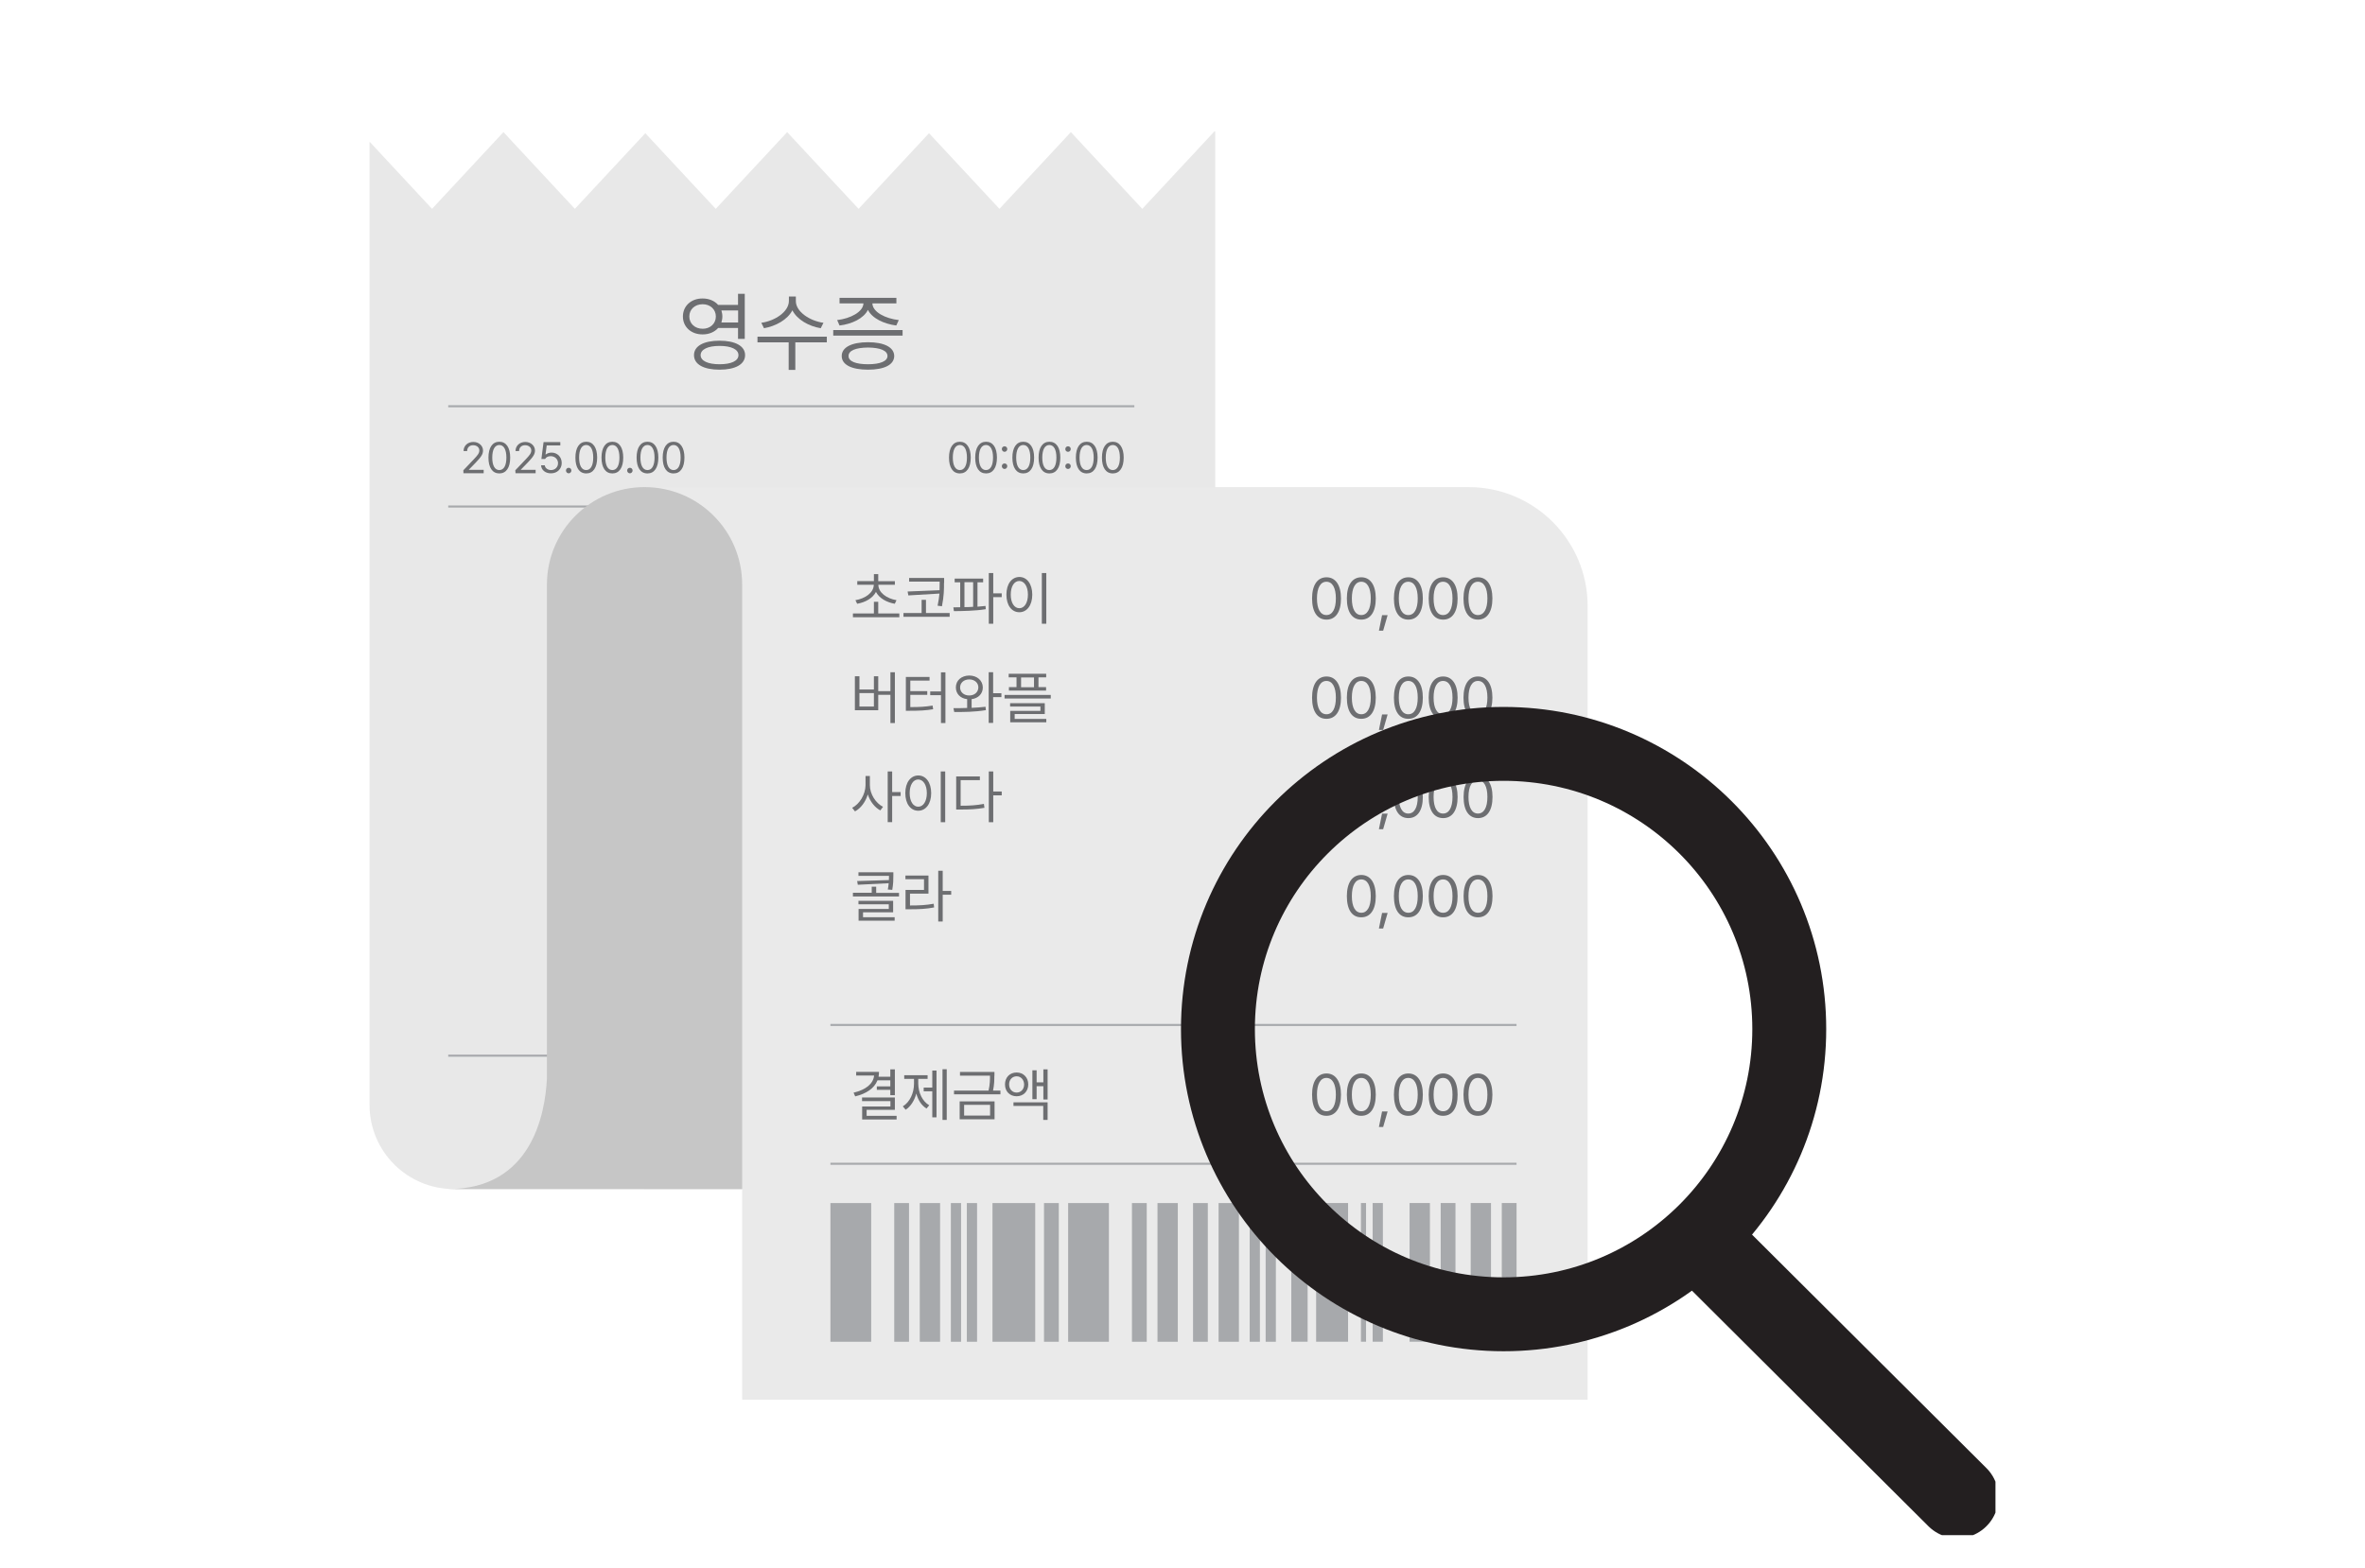 <svg width="288" height="191" viewBox="0 0 288 191" fill="none" xmlns="http://www.w3.org/2000/svg">
<g clip-path="url(#clip0_499_5)">
<path d="M52.611 25.439L61.308 16.093L70.005 25.439L78.582 16.225L87.16 25.439L95.857 16.093L104.554 25.439L113.131 16.225L121.709 25.439L130.406 16.093L139.102 25.439L147.892 16H147.984V144.842H55.259C49.593 144.842 45 140.254 45 134.583V17.256L52.611 25.439Z" fill="#E8E8E8"/>
<path d="M87.451 37.139H89.873V35.79H90.694V41.277H89.873V39.955H87.451C87.014 40.444 86.352 40.734 85.571 40.734C84.181 40.748 83.162 39.836 83.162 38.553C83.162 37.258 84.181 36.346 85.571 36.359C86.352 36.359 87.014 36.65 87.451 37.139ZM83.943 38.553C83.943 39.413 84.618 40.047 85.571 40.047C86.485 40.047 87.173 39.426 87.173 38.553C87.173 37.681 86.485 37.059 85.571 37.059C84.618 37.059 83.943 37.681 83.943 38.553ZM90.734 43.26C90.734 44.383 89.542 45.031 87.623 45.031C85.69 45.031 84.512 44.383 84.512 43.26C84.512 42.149 85.69 41.501 87.623 41.501C89.542 41.501 90.734 42.149 90.734 43.26ZM85.32 43.26C85.32 43.96 86.207 44.37 87.623 44.37C89.053 44.37 89.926 43.96 89.926 43.26C89.926 42.559 89.053 42.136 87.623 42.136C86.207 42.136 85.32 42.559 85.32 43.26ZM87.967 38.553C87.967 38.818 87.914 39.056 87.848 39.28H89.886V37.813H87.848C87.914 38.038 87.967 38.289 87.967 38.553Z" fill="#6D6E71"/>
<path d="M100.688 41.7H96.85V45.057H96.042V41.7H92.243V41.012H100.688V41.7ZM100.278 39.32L99.947 39.981C98.504 39.743 97.088 38.95 96.492 37.8C95.897 38.95 94.467 39.73 93.037 39.981L92.707 39.32C94.374 39.095 96.069 37.972 96.069 36.65V36.121H96.916V36.65C96.889 37.958 98.61 39.095 100.278 39.32Z" fill="#6D6E71"/>
<path d="M109.914 40.88H101.469V40.206H109.914V40.88ZM109.173 36.954H106.234C106.261 38.011 107.809 38.804 109.451 38.99L109.146 39.651C107.624 39.452 106.208 38.778 105.691 37.747C105.188 38.778 103.772 39.465 102.237 39.651L101.945 38.99C103.56 38.804 105.109 37.998 105.149 36.954H102.237V36.279H109.159V36.954H109.173ZM108.895 43.365C108.882 44.436 107.69 45.031 105.705 45.031C103.706 45.031 102.501 44.436 102.501 43.365C102.501 42.308 103.706 41.687 105.705 41.687C107.69 41.687 108.882 42.308 108.895 43.365ZM103.335 43.365C103.322 44.013 104.209 44.37 105.705 44.37C107.174 44.37 108.074 44 108.074 43.365C108.074 42.704 107.174 42.347 105.705 42.334C104.209 42.347 103.322 42.704 103.335 43.365Z" fill="#6D6E71"/>
<path d="M54.584 49.486H138.136" stroke="#A7A9AC" stroke-width="0.25" stroke-miterlimit="10"/>
<path d="M54.584 61.701H138.136" stroke="#A7A9AC" stroke-width="0.25" stroke-miterlimit="10"/>
<path d="M54.584 128.594H138.136" stroke="#A7A9AC" stroke-width="0.25" stroke-miterlimit="10"/>
<path d="M90.364 170.501H193.335V73.824C193.335 65.826 186.836 59.335 178.827 59.335H78.49V144.828H90.377V170.501" fill="#EAEAEA"/>
<path d="M66.603 131.37V71.207C66.603 64.649 71.924 59.335 78.49 59.335C85.056 59.335 90.377 64.649 90.377 71.207V144.842H71.647H66.603H54.584C64.763 144.842 66.391 135.654 66.603 131.37Z" fill="#C6C6C6"/>
<path d="M101.125 141.761H184.677" stroke="#A7A9AC" stroke-width="0.25" stroke-miterlimit="10"/>
<path d="M101.125 124.853H184.677" stroke="#A7A9AC" stroke-width="0.25" stroke-miterlimit="10"/>
<path d="M106.089 146.547H101.125V163.442H106.089V146.547Z" fill="#A7A9AC"/>
<path d="M110.696 146.547H108.896V163.442H110.696V146.547Z" fill="#A7A9AC"/>
<path d="M114.481 146.547H112.006V163.442H114.481V146.547Z" fill="#A7A9AC"/>
<path d="M135.038 146.547H130.074V163.442H135.038V146.547Z" fill="#A7A9AC"/>
<path d="M139.645 146.547H137.845V163.442H139.645V146.547Z" fill="#A7A9AC"/>
<path d="M128.936 146.547H127.136V163.442H128.936V146.547Z" fill="#A7A9AC"/>
<path d="M143.43 146.547H140.955V163.442H143.43V146.547Z" fill="#A7A9AC"/>
<path d="M118.982 146.547H117.737V163.442H118.982V146.547Z" fill="#A7A9AC"/>
<path d="M117.036 146.547H115.792V163.442H117.036V146.547Z" fill="#A7A9AC"/>
<path d="M126.063 146.547H120.861V163.442H126.063V146.547Z" fill="#A7A9AC"/>
<path d="M147.084 146.547H145.284V163.442H147.084V146.547Z" fill="#A7A9AC"/>
<path d="M150.87 146.547H148.395V163.442H150.87V146.547Z" fill="#A7A9AC"/>
<path d="M155.37 146.547H154.126V163.442H155.37V146.547Z" fill="#A7A9AC"/>
<path d="M153.425 146.547H152.181V163.442H153.425V146.547Z" fill="#A7A9AC"/>
<path d="M157.25 163.437H159.235V146.542H157.25V163.437Z" fill="#A7A9AC"/>
<path d="M160.272 163.437H164.164V146.542H160.272V163.437Z" fill="#A7A9AC"/>
<path d="M182.881 163.437H184.682V146.542H182.881V163.437Z" fill="#A7A9AC"/>
<path d="M179.094 163.437H181.569V146.542H179.094V163.437Z" fill="#A7A9AC"/>
<path d="M165.73 163.437H166.353V146.542H165.73V163.437Z" fill="#A7A9AC"/>
<path d="M175.441 163.437H177.241V146.542H175.441V163.437Z" fill="#A7A9AC"/>
<path d="M171.654 163.437H174.129V146.542H171.654V163.437Z" fill="#A7A9AC"/>
<path d="M167.157 163.437H168.401V146.542H167.157V163.437Z" fill="#A7A9AC"/>
<path d="M109.517 75.186H103.865V74.723H106.42V73.308H106.949V74.723H109.517V75.186ZM108.975 71.233H106.963C106.963 72.198 107.995 72.912 109.173 73.11L108.962 73.546C107.969 73.374 107.069 72.872 106.671 72.105C106.274 72.872 105.374 73.374 104.381 73.546L104.17 73.11C105.361 72.912 106.394 72.198 106.407 71.233H104.395V70.783H106.42V69.937H106.949V70.797H108.975V71.233Z" fill="#6D6E71"/>
<path d="M115.646 75.133H110.021V74.67H112.231V73.071H112.761V74.67H115.646V75.133ZM114.958 70.995C114.958 71.749 114.958 72.595 114.706 73.85L114.177 73.784C114.296 73.229 114.362 72.74 114.402 72.304L110.616 72.529L110.524 72.053L114.415 71.894C114.428 71.564 114.428 71.273 114.428 70.995V70.85H110.709V70.4H114.971V70.995H114.958Z" fill="#6D6E71"/>
<path d="M119.723 70.929H119.034V73.903C119.365 73.877 119.696 73.85 120.014 73.811L120.04 74.207C118.73 74.419 117.261 74.432 116.162 74.445L116.096 73.983L116.93 73.969V70.929H116.255V70.479H119.723V70.929ZM118.505 73.917V70.916H117.446V73.956C117.803 73.956 118.161 73.943 118.505 73.917ZM120.954 72.277H121.986V72.74H120.954V75.979H120.411V69.805H120.954V72.277Z" fill="#6D6E71"/>
<path d="M125.706 72.436C125.706 73.745 125.044 74.578 124.131 74.578C123.204 74.578 122.556 73.745 122.556 72.436C122.556 71.127 123.204 70.294 124.131 70.281C125.044 70.281 125.706 71.114 125.706 72.436ZM123.085 72.436C123.085 73.441 123.522 74.088 124.131 74.088C124.74 74.088 125.177 73.441 125.177 72.436C125.177 71.431 124.74 70.784 124.131 70.77C123.509 70.77 123.085 71.418 123.085 72.436ZM127.414 75.979H126.871V69.805H127.414V75.979Z" fill="#6D6E71"/>
<path d="M108.975 88.075H108.432V84.638H106.949V86.515H104.104V82.377H104.659V83.99H106.42V82.377H106.949V84.189H108.432V81.888H108.975V88.075ZM106.42 86.066V84.426H104.659V86.066H106.42Z" fill="#6D6E71"/>
<path d="M113.184 82.906H110.854V84.188H112.919V84.638H110.854V86.132C111.993 86.132 112.707 86.092 113.568 85.947L113.634 86.396C112.734 86.542 111.979 86.581 110.788 86.581H110.312V82.457H113.197V82.906H113.184ZM115.13 88.075H114.587V84.678H113.277V84.228H114.587V81.901H115.13V88.075Z" fill="#6D6E71"/>
<path d="M119.683 83.739C119.683 84.519 119.127 85.061 118.32 85.167V86.224C118.902 86.198 119.472 86.158 120.014 86.092L120.054 86.502C118.744 86.727 117.287 86.74 116.202 86.727L116.109 86.264C116.612 86.264 117.182 86.264 117.777 86.237V85.167C116.957 85.074 116.401 84.519 116.401 83.739C116.401 82.88 117.076 82.298 118.042 82.285C118.982 82.298 119.67 82.88 119.683 83.739ZM116.917 83.739C116.917 84.321 117.38 84.717 118.029 84.717C118.664 84.717 119.127 84.321 119.141 83.739C119.141 83.157 118.664 82.761 118.029 82.761C117.38 82.761 116.917 83.171 116.917 83.739ZM120.941 84.44H121.947V84.916H120.941V88.062H120.398V81.888H120.941V84.44Z" fill="#6D6E71"/>
<path d="M127.957 85.087H122.331V84.651H127.957V85.087ZM127.414 82.51H126.461V83.699H127.388V84.122H122.861V83.699H123.787V82.51H122.834V82.073H127.401V82.51H127.414ZM127.229 86.978H123.562V87.573H127.414V87.983H123.019V86.594H126.699V86.066H123.006V85.656H127.229V86.978ZM125.918 83.713V82.523H124.343V83.713H125.918Z" fill="#6D6E71"/>
<path d="M107.532 98.281L107.201 98.717C106.526 98.36 105.957 97.633 105.679 96.774C105.401 97.686 104.818 98.466 104.117 98.836L103.772 98.4C104.673 97.95 105.387 96.774 105.401 95.65V94.526H105.93V95.65C105.93 96.734 106.658 97.845 107.532 98.281ZM108.644 96.483H109.676V96.959H108.644V100.145H108.101V93.971H108.644V96.483Z" fill="#6D6E71"/>
<path d="M113.396 96.615C113.396 97.924 112.734 98.757 111.82 98.757C110.894 98.757 110.245 97.924 110.245 96.615C110.245 95.306 110.894 94.474 111.82 94.46C112.734 94.46 113.396 95.293 113.396 96.615ZM110.775 96.615C110.775 97.62 111.211 98.268 111.82 98.268C112.429 98.268 112.866 97.62 112.866 96.615C112.866 95.611 112.429 94.963 111.82 94.95C111.198 94.95 110.775 95.611 110.775 96.615ZM115.103 100.158H114.56V93.971H115.103V100.158Z" fill="#6D6E71"/>
<path d="M119.326 95.029H116.983V98.149C118.108 98.149 118.889 98.096 119.816 97.924L119.882 98.4C118.916 98.572 118.108 98.611 116.93 98.611H116.44V94.579H119.326V95.029ZM120.954 96.417H121.987V96.88H120.954V100.158H120.412V93.971H120.954V96.417Z" fill="#6D6E71"/>
<path d="M109.491 109.2H103.865V108.751H106.155V108.011H106.698V108.764H109.478V109.2H109.491ZM108.789 106.649C108.789 107.085 108.789 107.654 108.657 108.394L108.114 108.354C108.167 108.077 108.207 107.812 108.22 107.588L104.461 107.773L104.381 107.323L108.247 107.204C108.26 107.019 108.26 106.847 108.26 106.689H104.54V106.252H108.789V106.649ZM108.763 111.131H105.096V111.726H108.948V112.149H104.554V110.721H108.233V110.152H104.54V109.729H108.763V111.131Z" fill="#6D6E71"/>
<path d="M113.065 108.857H110.815V110.298C111.966 110.298 112.761 110.258 113.7 110.086L113.753 110.536C112.787 110.721 111.953 110.76 110.762 110.76H110.272V108.407H112.522V107.099H110.259V106.649H113.065V108.857ZM114.799 108.526H115.832V108.989H114.799V112.254H114.256V106.067H114.799V108.526Z" fill="#6D6E71"/>
<path d="M108.974 133.406H108.418V132.759H106.777V132.336H108.418V131.595H106.856C106.473 132.574 105.506 133.221 104.143 133.552L103.944 133.102C105.453 132.745 106.34 132.018 106.446 131.014H104.262V130.564H107.042C107.042 130.762 107.015 130.961 106.989 131.159H108.418V130.26H108.974V133.406ZM108.974 135.191H105.533V135.918H109.186V136.368H104.99V134.781H108.432V134.133H104.977V133.684H108.974V135.191Z" fill="#6D6E71"/>
<path d="M113.158 134.636L112.827 135.032C112.218 134.662 111.795 134.001 111.583 133.208C111.358 134.054 110.908 134.781 110.286 135.178L109.941 134.768C110.802 134.252 111.305 133.129 111.305 132.005V131.423H110.113V130.974H112.959V131.423H111.821V132.005C111.834 133.089 112.311 134.147 113.158 134.636ZM114.045 136.103H113.529V132.93H112.483V132.481H113.529V130.405H114.045V136.103ZM115.289 136.421H114.773V130.247H115.289V136.421Z" fill="#6D6E71"/>
<path d="M121.087 131.04C121.087 131.516 121.087 132.084 120.928 132.851H121.828V133.3H116.176V132.851H120.385C120.557 132.084 120.557 131.516 120.557 131.04V131.027H116.904V130.577H121.1V131.04H121.087ZM121.113 136.341H116.864V134.16H121.113V136.341ZM117.407 135.892H120.57V134.583H117.407V135.892Z" fill="#6D6E71"/>
<path d="M125.217 132.098C125.217 132.957 124.608 133.539 123.8 133.539C122.979 133.539 122.384 132.957 122.384 132.098C122.384 131.238 122.966 130.643 123.8 130.643C124.621 130.643 125.217 131.238 125.217 132.098ZM122.887 132.098C122.887 132.666 123.271 133.089 123.8 133.089C124.33 133.089 124.714 132.679 124.714 132.098C124.7 131.529 124.33 131.106 123.8 131.106C123.271 131.106 122.874 131.529 122.887 132.098ZM127.573 136.42H127.043V134.715H123.416V134.279H127.573V136.42ZM127.573 133.935H127.056V132.309H126.236V133.895H125.72V130.379H126.236V131.846H127.056V130.26H127.573V133.935Z" fill="#6D6E71"/>
<path d="M56.424 57.286L57.708 55.937C58.158 55.462 58.37 55.21 58.37 54.867C58.37 54.483 58.039 54.232 57.615 54.232C57.165 54.232 56.887 54.523 56.887 54.946H56.45C56.45 54.285 56.967 53.835 57.642 53.835C58.317 53.835 58.82 54.298 58.82 54.88C58.82 55.303 58.621 55.633 57.959 56.321L57.099 57.206V57.233H58.899V57.643H56.437L56.424 57.286Z" fill="#6D6E71"/>
<path d="M59.481 55.739C59.481 54.523 59.971 53.809 60.805 53.809C61.639 53.809 62.129 54.523 62.129 55.739C62.129 56.969 61.639 57.669 60.805 57.669C59.971 57.669 59.481 56.969 59.481 55.739ZM61.666 55.739C61.666 54.761 61.348 54.206 60.805 54.206C60.262 54.206 59.945 54.761 59.945 55.739C59.945 56.718 60.262 57.26 60.805 57.26C61.348 57.26 61.666 56.718 61.666 55.739Z" fill="#6D6E71"/>
<path d="M62.751 57.286L64.035 55.937C64.485 55.462 64.697 55.21 64.697 54.867C64.697 54.483 64.366 54.232 63.942 54.232C63.492 54.232 63.214 54.523 63.214 54.946H62.778C62.778 54.285 63.294 53.835 63.969 53.835C64.644 53.835 65.147 54.298 65.147 54.88C65.147 55.303 64.948 55.633 64.287 56.321L63.426 57.206V57.233H65.226V57.643H62.778L62.751 57.286Z" fill="#6D6E71"/>
<path d="M65.889 56.678H66.339C66.378 57.021 66.709 57.259 67.106 57.259C67.596 57.259 67.954 56.902 67.954 56.426C67.954 55.937 67.583 55.58 67.08 55.567C66.762 55.567 66.524 55.66 66.378 55.911H65.928L66.193 53.849H68.232V54.258H66.577L66.431 55.356H66.471C66.643 55.224 66.895 55.131 67.159 55.131C67.874 55.131 68.404 55.66 68.404 56.4C68.404 57.127 67.848 57.656 67.106 57.656C66.431 57.669 65.915 57.259 65.889 56.678Z" fill="#6D6E71"/>
<path d="M68.92 57.312C68.92 57.127 69.066 56.982 69.251 56.982C69.436 56.982 69.582 57.127 69.582 57.312C69.582 57.498 69.436 57.656 69.251 57.656C69.066 57.656 68.92 57.498 68.92 57.312Z" fill="#6D6E71"/>
<path d="M70.071 55.739C70.071 54.523 70.561 53.809 71.395 53.809C72.229 53.809 72.719 54.523 72.719 55.739C72.719 56.969 72.229 57.669 71.395 57.669C70.548 57.669 70.071 56.969 70.071 55.739ZM72.242 55.739C72.242 54.761 71.924 54.206 71.382 54.206C70.839 54.206 70.521 54.761 70.521 55.739C70.521 56.718 70.839 57.26 71.382 57.26C71.924 57.26 72.242 56.718 72.242 55.739Z" fill="#6D6E71"/>
<path d="M73.248 55.739C73.248 54.523 73.738 53.809 74.572 53.809C75.406 53.809 75.895 54.523 75.895 55.739C75.895 56.969 75.406 57.669 74.572 57.669C73.738 57.669 73.248 56.969 73.248 55.739ZM75.432 55.739C75.432 54.761 75.115 54.206 74.572 54.206C74.029 54.206 73.711 54.761 73.711 55.739C73.711 56.718 74.029 57.26 74.572 57.26C75.115 57.26 75.432 56.718 75.432 55.739Z" fill="#6D6E71"/>
<path d="M76.372 57.312C76.372 57.127 76.518 56.982 76.703 56.982C76.888 56.982 77.034 57.127 77.034 57.312C77.034 57.498 76.888 57.656 76.703 57.656C76.518 57.656 76.372 57.498 76.372 57.312Z" fill="#6D6E71"/>
<path d="M77.523 55.739C77.523 54.523 78.013 53.809 78.847 53.809C79.681 53.809 80.171 54.523 80.171 55.739C80.171 56.969 79.681 57.669 78.847 57.669C78 57.669 77.523 56.969 77.523 55.739ZM79.708 55.739C79.708 54.761 79.39 54.206 78.847 54.206C78.304 54.206 77.987 54.761 77.987 55.739C77.987 56.718 78.304 57.26 78.847 57.26C79.39 57.26 79.708 56.718 79.708 55.739Z" fill="#6D6E71"/>
<path d="M80.7 55.739C80.7 54.523 81.19 53.809 82.024 53.809C82.845 53.809 83.348 54.523 83.348 55.739C83.348 56.969 82.858 57.669 82.024 57.669C81.177 57.669 80.7 56.969 80.7 55.739ZM82.884 55.739C82.884 54.761 82.567 54.206 82.024 54.206C81.481 54.206 81.163 54.761 81.163 55.739C81.163 56.718 81.481 57.26 82.024 57.26C82.567 57.26 82.884 56.718 82.884 55.739Z" fill="#6D6E71"/>
<path d="M115.566 55.739C115.566 54.523 116.056 53.809 116.89 53.809C117.711 53.809 118.214 54.523 118.214 55.739C118.214 56.969 117.724 57.669 116.89 57.669C116.043 57.669 115.566 56.969 115.566 55.739ZM117.751 55.739C117.751 54.761 117.433 54.206 116.89 54.206C116.347 54.206 116.03 54.761 116.03 55.739C116.03 56.718 116.347 57.26 116.89 57.26C117.433 57.26 117.751 56.718 117.751 55.739Z" fill="#6D6E71"/>
<path d="M118.757 55.739C118.757 54.523 119.247 53.809 120.081 53.809C120.914 53.809 121.404 54.523 121.404 55.739C121.404 56.969 120.914 57.669 120.081 57.669C119.233 57.669 118.757 56.969 118.757 55.739ZM120.928 55.739C120.928 54.761 120.61 54.206 120.067 54.206C119.525 54.206 119.207 54.761 119.207 55.739C119.207 56.718 119.525 57.26 120.067 57.26C120.61 57.26 120.928 56.718 120.928 55.739Z" fill="#6D6E71"/>
<path d="M122 54.695C122 54.51 122.146 54.364 122.331 54.364C122.516 54.364 122.662 54.51 122.662 54.695C122.662 54.88 122.516 55.038 122.331 55.038C122.146 55.038 122 54.88 122 54.695ZM122 56.783C122 56.598 122.146 56.453 122.331 56.453C122.516 56.453 122.662 56.598 122.662 56.783C122.662 56.969 122.516 57.127 122.331 57.127C122.146 57.127 122 56.969 122 56.783Z" fill="#6D6E71"/>
<path d="M123.283 55.739C123.283 54.523 123.773 53.809 124.607 53.809C125.441 53.809 125.931 54.523 125.931 55.739C125.931 56.969 125.441 57.669 124.607 57.669C123.773 57.669 123.283 56.969 123.283 55.739ZM125.467 55.739C125.467 54.761 125.15 54.206 124.607 54.206C124.064 54.206 123.747 54.761 123.747 55.739C123.747 56.718 124.064 57.26 124.607 57.26C125.15 57.26 125.467 56.718 125.467 55.739Z" fill="#6D6E71"/>
<path d="M126.474 55.739C126.474 54.523 126.963 53.809 127.797 53.809C128.631 53.809 129.121 54.523 129.121 55.739C129.121 56.969 128.631 57.669 127.797 57.669C126.95 57.669 126.474 56.969 126.474 55.739ZM128.645 55.739C128.645 54.761 128.327 54.206 127.784 54.206C127.241 54.206 126.924 54.761 126.924 55.739C126.924 56.718 127.241 57.26 127.784 57.26C128.327 57.26 128.645 56.718 128.645 55.739Z" fill="#6D6E71"/>
<path d="M129.73 54.695C129.73 54.51 129.876 54.364 130.061 54.364C130.247 54.364 130.392 54.51 130.392 54.695C130.392 54.88 130.247 55.038 130.061 55.038C129.876 55.038 129.717 54.88 129.73 54.695ZM129.73 56.783C129.73 56.598 129.876 56.453 130.061 56.453C130.247 56.453 130.392 56.598 130.392 56.783C130.392 56.969 130.247 57.127 130.061 57.127C129.876 57.127 129.717 56.969 129.73 56.783Z" fill="#6D6E71"/>
<path d="M131.014 55.739C131.014 54.523 131.503 53.809 132.337 53.809C133.171 53.809 133.661 54.523 133.661 55.739C133.661 56.969 133.171 57.669 132.337 57.669C131.49 57.669 131.014 56.969 131.014 55.739ZM133.185 55.739C133.185 54.761 132.867 54.206 132.324 54.206C131.781 54.206 131.464 54.761 131.464 55.739C131.464 56.718 131.781 57.26 132.324 57.26C132.867 57.26 133.185 56.718 133.185 55.739Z" fill="#6D6E71"/>
<path d="M134.191 55.739C134.191 54.523 134.681 53.809 135.515 53.809C136.336 53.809 136.839 54.523 136.839 55.739C136.839 56.969 136.349 57.669 135.515 57.669C134.668 57.669 134.191 56.969 134.191 55.739ZM136.376 55.739C136.376 54.761 136.058 54.206 135.515 54.206C134.972 54.206 134.655 54.761 134.655 55.739C134.655 56.718 134.972 57.26 135.515 57.26C136.045 57.26 136.376 56.718 136.376 55.739Z" fill="#6D6E71"/>
<path d="M159.778 72.899C159.778 71.273 160.427 70.321 161.539 70.321C162.638 70.321 163.299 71.273 163.299 72.899C163.299 74.538 162.651 75.477 161.539 75.477C160.414 75.477 159.778 74.538 159.778 72.899ZM162.677 72.899C162.677 71.603 162.254 70.863 161.526 70.863C160.798 70.863 160.374 71.603 160.374 72.899C160.374 74.194 160.798 74.921 161.526 74.921C162.254 74.921 162.677 74.194 162.677 72.899Z" fill="#6D6E71"/>
<path d="M164.015 72.899C164.015 71.273 164.663 70.321 165.775 70.321C166.874 70.321 167.536 71.273 167.536 72.899C167.536 74.538 166.887 75.477 165.775 75.477C164.65 75.477 164.015 74.538 164.015 72.899ZM166.927 72.899C166.927 71.603 166.503 70.863 165.775 70.863C165.047 70.863 164.624 71.603 164.624 72.899C164.624 74.194 165.047 74.921 165.775 74.921C166.49 74.921 166.927 74.194 166.927 72.899Z" fill="#6D6E71"/>
<path d="M168.435 76.825H167.919L168.303 74.935H168.978L168.435 76.825Z" fill="#6D6E71"/>
<path d="M169.746 72.899C169.746 71.273 170.395 70.321 171.507 70.321C172.605 70.321 173.267 71.273 173.267 72.899C173.267 74.538 172.619 75.477 171.507 75.477C170.381 75.477 169.746 74.538 169.746 72.899ZM172.645 72.899C172.645 71.603 172.221 70.863 171.493 70.863C170.765 70.863 170.342 71.603 170.342 72.899C170.342 74.194 170.765 74.921 171.493 74.921C172.221 74.921 172.645 74.194 172.645 72.899Z" fill="#6D6E71"/>
<path d="M173.981 72.899C173.981 71.273 174.63 70.321 175.742 70.321C176.841 70.321 177.502 71.273 177.502 72.899C177.502 74.538 176.854 75.477 175.742 75.477C174.617 75.477 173.981 74.538 173.981 72.899ZM176.88 72.899C176.88 71.603 176.457 70.863 175.729 70.863C175.001 70.863 174.577 71.603 174.577 72.899C174.577 74.194 175.001 74.921 175.729 74.921C176.457 74.921 176.88 74.194 176.88 72.899Z" fill="#6D6E71"/>
<path d="M178.218 72.899C178.218 71.273 178.866 70.321 179.978 70.321C181.077 70.321 181.739 71.273 181.739 72.899C181.739 74.538 181.09 75.477 179.978 75.477C178.866 75.477 178.218 74.538 178.218 72.899ZM181.13 72.899C181.13 71.603 180.706 70.863 179.978 70.863C179.25 70.863 178.827 71.603 178.827 72.899C178.827 74.194 179.25 74.921 179.978 74.921C180.706 74.921 181.13 74.194 181.13 72.899Z" fill="#6D6E71"/>
<path d="M159.778 84.982C159.778 83.356 160.427 82.404 161.539 82.404C162.638 82.404 163.299 83.356 163.299 84.982C163.299 86.621 162.651 87.56 161.539 87.56C160.414 87.573 159.778 86.634 159.778 84.982ZM162.677 84.982C162.677 83.686 162.254 82.946 161.526 82.946C160.798 82.946 160.374 83.686 160.374 84.982C160.374 86.277 160.798 87.004 161.526 87.004C162.254 87.018 162.677 86.277 162.677 84.982Z" fill="#6D6E71"/>
<path d="M164.015 84.982C164.015 83.356 164.663 82.404 165.775 82.404C166.874 82.404 167.536 83.356 167.536 84.982C167.536 86.621 166.887 87.56 165.775 87.56C164.65 87.573 164.015 86.634 164.015 84.982ZM166.927 84.982C166.927 83.686 166.503 82.946 165.775 82.946C165.047 82.946 164.624 83.686 164.624 84.982C164.624 86.277 165.047 87.004 165.775 87.004C166.49 87.018 166.927 86.277 166.927 84.982Z" fill="#6D6E71"/>
<path d="M168.435 88.921H167.919L168.303 87.031H168.978L168.435 88.921Z" fill="#6D6E71"/>
<path d="M169.746 84.982C169.746 83.356 170.395 82.404 171.507 82.404C172.605 82.404 173.267 83.356 173.267 84.982C173.267 86.621 172.619 87.56 171.507 87.56C170.381 87.573 169.746 86.634 169.746 84.982ZM172.645 84.982C172.645 83.686 172.221 82.946 171.493 82.946C170.765 82.946 170.342 83.686 170.342 84.982C170.342 86.277 170.765 87.004 171.493 87.004C172.221 87.018 172.645 86.277 172.645 84.982Z" fill="#6D6E71"/>
<path d="M173.981 84.982C173.981 83.356 174.63 82.404 175.742 82.404C176.841 82.404 177.502 83.356 177.502 84.982C177.502 86.621 176.854 87.56 175.742 87.56C174.617 87.573 173.981 86.634 173.981 84.982ZM176.88 84.982C176.88 83.686 176.457 82.946 175.729 82.946C175.001 82.946 174.577 83.686 174.577 84.982C174.577 86.277 175.001 87.004 175.729 87.004C176.457 87.018 176.88 86.277 176.88 84.982Z" fill="#6D6E71"/>
<path d="M178.218 84.982C178.218 83.356 178.866 82.404 179.978 82.404C181.077 82.404 181.739 83.356 181.739 84.982C181.739 86.621 181.09 87.56 179.978 87.56C178.866 87.573 178.218 86.634 178.218 84.982ZM181.13 84.982C181.13 83.686 180.706 82.946 179.978 82.946C179.25 82.946 178.827 83.686 178.827 84.982C178.827 86.277 179.25 87.004 179.978 87.004C180.706 87.018 181.13 86.277 181.13 84.982Z" fill="#6D6E71"/>
<path d="M164.015 97.078C164.015 95.452 164.663 94.5 165.775 94.5C166.874 94.5 167.536 95.452 167.536 97.078C167.536 98.717 166.887 99.656 165.775 99.656C164.65 99.656 164.015 98.717 164.015 97.078ZM166.927 97.078C166.927 95.782 166.503 95.042 165.775 95.042C165.047 95.042 164.624 95.782 164.624 97.078C164.624 98.373 165.047 99.1 165.775 99.1C166.49 99.1 166.927 98.373 166.927 97.078Z" fill="#6D6E71"/>
<path d="M168.435 101.004H167.919L168.303 99.114H168.978L168.435 101.004Z" fill="#6D6E71"/>
<path d="M169.746 97.078C169.746 95.452 170.395 94.5 171.507 94.5C172.605 94.5 173.267 95.452 173.267 97.078C173.267 98.717 172.619 99.656 171.507 99.656C170.381 99.656 169.746 98.717 169.746 97.078ZM172.645 97.078C172.645 95.782 172.221 95.042 171.493 95.042C170.765 95.042 170.342 95.782 170.342 97.078C170.342 98.373 170.765 99.1 171.493 99.1C172.221 99.1 172.645 98.373 172.645 97.078Z" fill="#6D6E71"/>
<path d="M173.981 97.078C173.981 95.452 174.63 94.5 175.742 94.5C176.841 94.5 177.502 95.452 177.502 97.078C177.502 98.717 176.854 99.656 175.742 99.656C174.617 99.656 173.981 98.717 173.981 97.078ZM176.88 97.078C176.88 95.782 176.457 95.042 175.729 95.042C175.001 95.042 174.577 95.782 174.577 97.078C174.577 98.373 175.001 99.1 175.729 99.1C176.457 99.1 176.88 98.373 176.88 97.078Z" fill="#6D6E71"/>
<path d="M178.23 97.078C178.23 95.452 178.879 94.5 179.991 94.5C181.09 94.5 181.752 95.452 181.752 97.078C181.752 98.717 181.103 99.656 179.991 99.656C178.866 99.656 178.23 98.717 178.23 97.078ZM181.129 97.078C181.129 95.782 180.706 95.042 179.978 95.042C179.25 95.042 178.826 95.782 178.826 97.078C178.826 98.373 179.25 99.1 179.978 99.1C180.706 99.1 181.129 98.373 181.129 97.078Z" fill="#6D6E71"/>
<path d="M164.015 109.161C164.015 107.535 164.663 106.583 165.775 106.583C166.874 106.583 167.536 107.535 167.536 109.161C167.536 110.8 166.887 111.739 165.775 111.739C164.65 111.752 164.015 110.813 164.015 109.161ZM166.927 109.161C166.927 107.865 166.503 107.125 165.775 107.125C165.047 107.125 164.624 107.865 164.624 109.161C164.624 110.456 165.047 111.184 165.775 111.184C166.49 111.197 166.927 110.47 166.927 109.161Z" fill="#6D6E71"/>
<path d="M168.435 113.101H167.919L168.303 111.21H168.978L168.435 113.101Z" fill="#6D6E71"/>
<path d="M169.746 109.161C169.746 107.535 170.395 106.583 171.507 106.583C172.605 106.583 173.267 107.535 173.267 109.161C173.267 110.8 172.619 111.739 171.507 111.739C170.381 111.752 169.746 110.813 169.746 109.161ZM172.645 109.161C172.645 107.865 172.221 107.125 171.493 107.125C170.765 107.125 170.342 107.865 170.342 109.161C170.342 110.456 170.765 111.184 171.493 111.184C172.221 111.197 172.645 110.47 172.645 109.161Z" fill="#6D6E71"/>
<path d="M173.981 109.161C173.981 107.535 174.63 106.583 175.742 106.583C176.841 106.583 177.502 107.535 177.502 109.161C177.502 110.8 176.854 111.739 175.742 111.739C174.617 111.752 173.981 110.813 173.981 109.161ZM176.88 109.161C176.88 107.865 176.457 107.125 175.729 107.125C175.001 107.125 174.577 107.865 174.577 109.161C174.577 110.456 175.001 111.184 175.729 111.184C176.457 111.197 176.88 110.47 176.88 109.161Z" fill="#6D6E71"/>
<path d="M178.23 109.161C178.23 107.535 178.879 106.583 179.991 106.583C181.09 106.583 181.752 107.535 181.752 109.161C181.752 110.8 181.103 111.739 179.991 111.739C178.866 111.752 178.23 110.813 178.23 109.161ZM181.129 109.161C181.129 107.865 180.706 107.125 179.978 107.125C179.25 107.125 178.826 107.865 178.826 109.161C178.826 110.456 179.25 111.184 179.978 111.184C180.706 111.197 181.129 110.47 181.129 109.161Z" fill="#6D6E71"/>
<path d="M159.778 133.34C159.778 131.714 160.427 130.762 161.539 130.762C162.638 130.762 163.299 131.714 163.299 133.34C163.299 134.98 162.651 135.918 161.539 135.918C160.414 135.931 159.778 134.993 159.778 133.34ZM162.677 133.34C162.677 132.045 162.254 131.304 161.526 131.304C160.798 131.304 160.374 132.045 160.374 133.34C160.374 134.636 160.798 135.363 161.526 135.363C162.254 135.376 162.677 134.649 162.677 133.34Z" fill="#6D6E71"/>
<path d="M164.015 133.34C164.015 131.714 164.663 130.762 165.775 130.762C166.874 130.762 167.536 131.714 167.536 133.34C167.536 134.98 166.887 135.918 165.775 135.918C164.65 135.931 164.015 134.993 164.015 133.34ZM166.927 133.34C166.927 132.045 166.503 131.304 165.775 131.304C165.047 131.304 164.624 132.045 164.624 133.34C164.624 134.636 165.047 135.363 165.775 135.363C166.49 135.376 166.927 134.649 166.927 133.34Z" fill="#6D6E71"/>
<path d="M168.435 137.28H167.919L168.303 135.389H168.978L168.435 137.28Z" fill="#6D6E71"/>
<path d="M169.746 133.34C169.746 131.714 170.395 130.762 171.507 130.762C172.605 130.762 173.267 131.714 173.267 133.34C173.267 134.98 172.619 135.918 171.507 135.918C170.381 135.931 169.746 134.993 169.746 133.34ZM172.645 133.34C172.645 132.045 172.221 131.304 171.493 131.304C170.765 131.304 170.342 132.045 170.342 133.34C170.342 134.636 170.765 135.363 171.493 135.363C172.221 135.376 172.645 134.649 172.645 133.34Z" fill="#6D6E71"/>
<path d="M173.981 133.34C173.981 131.714 174.63 130.762 175.742 130.762C176.841 130.762 177.502 131.714 177.502 133.34C177.502 134.98 176.854 135.918 175.742 135.918C174.617 135.931 173.981 134.993 173.981 133.34ZM176.88 133.34C176.88 132.045 176.457 131.304 175.729 131.304C175.001 131.304 174.577 132.045 174.577 133.34C174.577 134.636 175.001 135.363 175.729 135.363C176.457 135.376 176.88 134.649 176.88 133.34Z" fill="#6D6E71"/>
<path d="M178.218 133.34C178.218 131.714 178.866 130.762 179.978 130.762C181.077 130.762 181.739 131.714 181.739 133.34C181.739 134.98 181.09 135.918 179.978 135.918C178.866 135.931 178.218 134.993 178.218 133.34ZM181.13 133.34C181.13 132.045 180.706 131.304 179.978 131.304C179.25 131.304 178.827 132.045 178.827 133.34C178.827 134.636 179.25 135.363 179.978 135.363C180.706 135.376 181.13 134.649 181.13 133.34Z" fill="#6D6E71"/>
<path d="M183.102 160.097C202.315 160.097 217.889 144.543 217.889 125.355C217.889 106.168 202.315 90.613 183.102 90.613C163.89 90.613 148.315 106.168 148.315 125.355C148.315 144.543 163.89 160.097 183.102 160.097Z" stroke="#231F20" stroke-width="9" stroke-miterlimit="10"/>
<path d="M208.915 153.025L238.368 182.373" stroke="#231F20" stroke-width="10" stroke-miterlimit="10" stroke-linecap="round"/>
</g>
<defs>
<clipPath id="clip0_499_5">
<rect width="198" height="171" fill="white" transform="translate(45 16)"/>
</clipPath>
</defs>
</svg>
